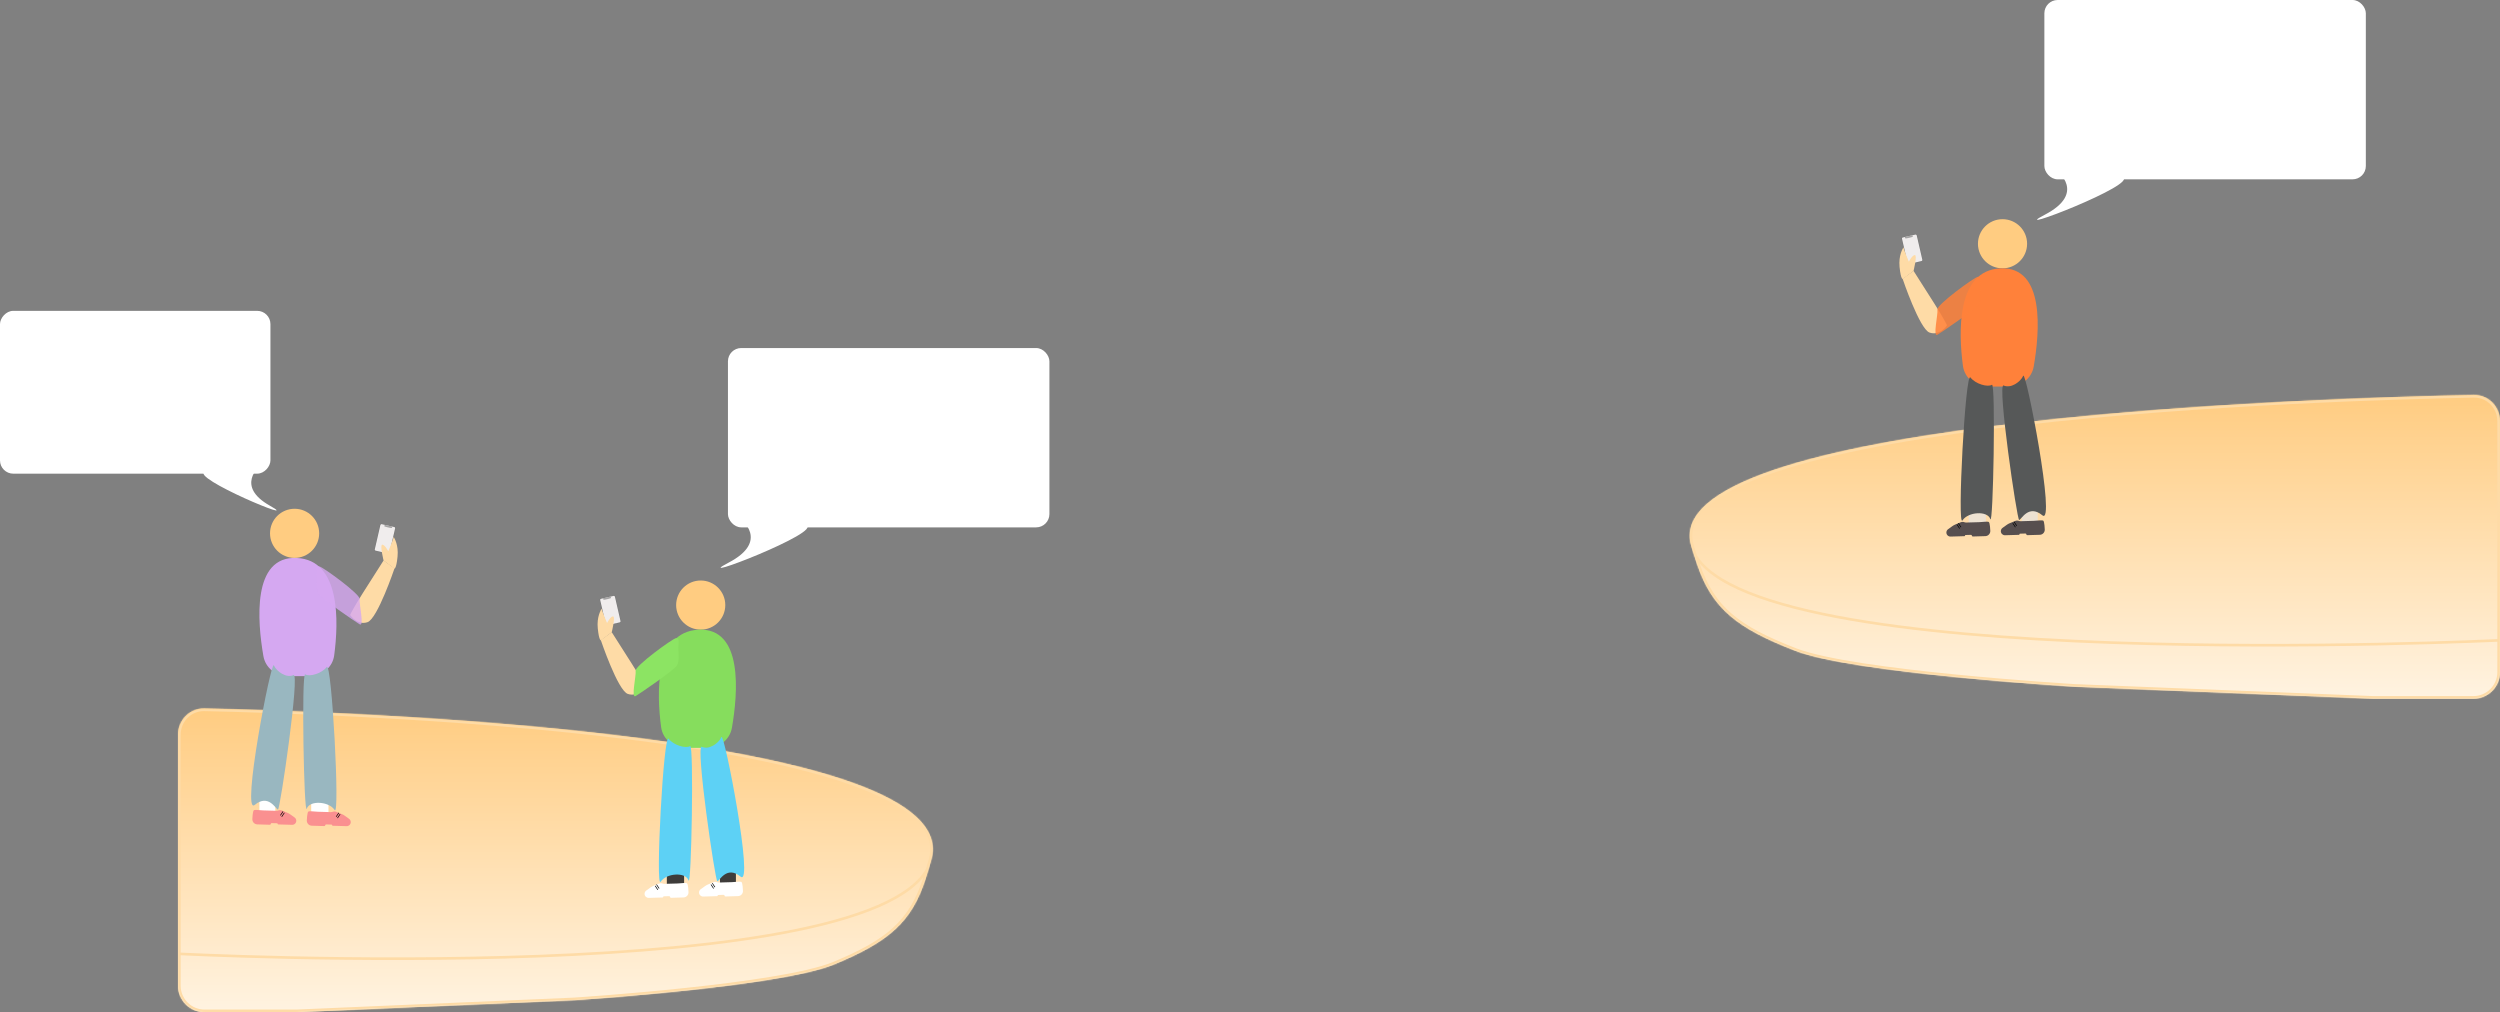 <svg width="1882" height="762" viewBox="0 0 1882 762" fill="none" xmlns="http://www.w3.org/2000/svg">
<rect x="0" y="0" width="1882" height="762" fill="#808080" stroke="none"/>
<g id="socialnet">
<g id="Grounds">
<g id="Ground B">
<mask id="path-1-inside-1" fill="white">
<path d="M1882 482V317.193C1882 306.072 1873.28 297.1 1862.16 297.317C1755.83 299.4 1258.84 314.109 1272.27 407C1272.27 407 1272.25 407.264 1272.5 408.369C1272.72 409.517 1273.02 410.65 1273.39 411.766C1274.16 414.454 1275.45 418.611 1277.63 425C1289.02 458.339 1307.69 473 1351.7 490C1395.14 506.779 1557.8 516.739 1562.02 516.995C1562.15 517.003 1562.17 517.003 1562.3 517.008L1786.46 526H1862C1873.05 526 1882 517.046 1882 506V482Z"/>
</mask>
<path d="M1882 482V317.193C1882 306.072 1873.28 297.1 1862.16 297.317C1755.83 299.4 1258.84 314.109 1272.27 407C1272.27 407 1272.25 407.264 1272.5 408.369C1272.72 409.517 1273.02 410.65 1273.39 411.766C1274.16 414.454 1275.45 418.611 1277.63 425C1289.02 458.339 1307.69 473 1351.7 490C1395.14 506.779 1557.8 516.739 1562.02 516.995C1562.15 517.003 1562.17 517.003 1562.3 517.008L1786.46 526H1862C1873.05 526 1882 517.046 1882 506V482Z" fill="url(#paint0_linear)"/>
<path d="M1273.39 411.766L1272.44 412.078L1272.43 412.059L1272.43 412.04L1273.39 411.766ZM1272.5 408.369L1271.52 408.586L1271.52 408.573L1271.52 408.561L1272.5 408.369ZM1882 482C1882.05 482.999 1882.05 482.999 1882.04 482.999C1882.04 482.999 1882.03 483 1882.02 483C1882 483.001 1881.98 483.002 1881.94 483.004C1881.87 483.007 1881.77 483.012 1881.63 483.019C1881.35 483.032 1880.94 483.051 1880.39 483.077C1879.3 483.127 1877.68 483.2 1875.56 483.291C1871.33 483.473 1865.12 483.727 1857.21 484.015C1841.38 484.591 1818.74 485.305 1791.47 485.854C1736.92 486.953 1663.85 487.393 1589.77 484.759C1515.7 482.125 1440.57 476.417 1381.92 465.208C1352.6 459.605 1327.35 452.617 1308.39 443.926C1289.49 435.256 1276.61 424.785 1272.44 412.078L1274.34 411.454C1278.24 423.331 1290.44 433.493 1309.23 442.108C1327.97 450.702 1353.04 457.653 1382.3 463.244C1440.79 474.423 1515.8 480.127 1589.84 482.76C1663.87 485.392 1736.9 484.953 1791.43 483.855C1818.69 483.306 1841.32 482.592 1857.14 482.016C1865.05 481.728 1871.25 481.474 1875.48 481.293C1877.59 481.202 1879.21 481.129 1880.3 481.079C1880.85 481.054 1881.26 481.034 1881.53 481.021C1881.67 481.015 1881.78 481.01 1881.85 481.006C1881.88 481.005 1881.91 481.003 1881.93 481.002C1881.93 481.002 1881.94 481.002 1881.94 481.001C1881.95 481.001 1881.95 481.001 1882 482ZM1271.52 408.561C1271.43 408.091 1271.35 407.618 1271.28 407.143L1273.26 406.857C1273.32 407.299 1273.4 407.739 1273.48 408.177L1271.52 408.561ZM1273.48 408.151C1273.63 408.847 1273.9 409.906 1274.35 411.491L1272.43 412.04C1271.97 410.431 1271.69 409.332 1271.52 408.586L1273.48 408.151ZM1273.39 411.766L1275.29 411.142L1275.3 411.178L1275.31 411.216L1273.39 411.766ZM1272.5 408.369L1274.45 407.934L1274.46 407.959L1274.46 407.985L1272.5 408.369ZM1272.27 407L1274.25 406.714L1274.27 406.906L1274.26 407.1L1272.27 407ZM1862.16 297.317L1862.12 295.318L1862.16 297.317ZM1277.63 425L1275.74 425.647L1275.74 425.647L1277.63 425ZM1351.7 490L1350.98 491.866L1350.98 491.866L1351.7 490ZM1562.02 516.995L1562.14 514.999L1562.14 514.999L1562.02 516.995ZM1562.3 517.008L1562.38 515.01L1562.38 515.01L1562.3 517.008ZM1786.46 526V528H1786.42L1786.38 527.998L1786.46 526ZM1884 317.193V482H1880V317.193H1884ZM1271.49 412.39C1271.1 411.196 1270.78 409.984 1270.54 408.753L1274.46 407.985C1274.67 409.051 1274.95 410.103 1275.29 411.142L1271.49 412.39ZM1270.29 407.286C1268.46 394.622 1275.43 383.592 1288.21 374.097C1300.99 364.601 1319.97 356.318 1343.23 349.057C1389.78 334.525 1454.12 323.896 1522.08 316.118C1658.04 300.558 1808.94 296.359 1862.12 295.318L1862.2 299.317C1809.05 300.358 1658.3 304.555 1522.53 320.092C1454.63 327.863 1390.6 338.459 1344.42 352.875C1321.31 360.09 1302.83 368.212 1290.59 377.308C1278.35 386.405 1272.72 396.155 1274.25 406.714L1270.29 407.286ZM1272.27 407C1274.26 407.1 1274.26 407.099 1274.26 407.098C1274.26 407.097 1274.26 407.096 1274.26 407.095C1274.26 407.094 1274.26 407.092 1274.26 407.091C1274.26 407.088 1274.27 407.085 1274.27 407.082C1274.27 407.077 1274.27 407.071 1274.27 407.066C1274.27 407.056 1274.27 407.046 1274.27 407.036C1274.27 407.018 1274.27 407.002 1274.27 406.988C1274.27 406.961 1274.27 406.943 1274.26 406.935C1274.26 406.92 1274.26 406.939 1274.27 407.004C1274.29 407.135 1274.34 407.419 1274.45 407.934L1270.55 408.803C1270.42 408.214 1270.35 407.813 1270.31 407.536C1270.29 407.397 1270.28 407.281 1270.27 407.182C1270.27 407.132 1270.27 407.085 1270.27 407.039C1270.27 407.016 1270.27 406.993 1270.27 406.97C1270.27 406.959 1270.27 406.947 1270.27 406.935C1270.27 406.93 1270.27 406.924 1270.27 406.918C1270.27 406.915 1270.27 406.912 1270.27 406.909C1270.27 406.908 1270.27 406.906 1270.27 406.905C1270.27 406.904 1270.27 406.903 1270.27 406.902C1270.27 406.901 1270.27 406.9 1272.27 407ZM1275.31 411.216C1276.07 413.861 1277.35 417.983 1279.53 424.353L1275.74 425.647C1273.55 419.238 1272.25 415.047 1271.46 412.315L1275.31 411.216ZM1279.53 424.353C1285.13 440.759 1292.47 452.431 1303.74 462.11C1315.07 471.84 1330.48 479.656 1352.42 488.134L1350.98 491.866C1328.92 483.344 1312.99 475.33 1301.13 465.144C1289.22 454.908 1281.53 442.579 1275.74 425.647L1279.53 424.353ZM1352.42 488.134C1363.06 492.242 1381.17 495.986 1402.6 499.284C1423.98 502.574 1448.47 505.395 1471.77 507.703C1518.35 512.319 1560.04 514.871 1562.14 514.999L1561.9 518.991C1559.78 518.863 1518.03 516.307 1471.37 511.684C1448.05 509.373 1423.47 506.542 1402 503.237C1380.58 499.941 1362.07 496.147 1350.98 491.866L1352.42 488.134ZM1562.38 515.01L1786.54 524.002L1786.38 527.998L1562.22 519.006L1562.38 515.01ZM1786.46 524H1862V528H1786.46V524ZM1880 506V482H1884V506H1880ZM1862 524C1871.94 524 1880 515.941 1880 506H1884C1884 518.15 1874.15 528 1862 528V524ZM1562.14 514.999C1562.2 515.002 1562.23 515.003 1562.25 515.004C1562.26 515.005 1562.27 515.005 1562.3 515.006C1562.32 515.007 1562.35 515.008 1562.38 515.01L1562.22 519.006C1562.11 519.002 1562.06 519.001 1561.9 518.991L1562.14 514.999ZM1880 317.193C1880 307.136 1872.14 299.122 1862.2 299.317L1862.12 295.318C1874.41 295.077 1884 305.009 1884 317.193H1880Z" fill="#FEDBA6" mask="url(#path-1-inside-1)"/>
</g>
<g id="Ground A">
<mask id="path-3-inside-2" fill="white">
<path d="M134 718V553.207C134 542.081 142.752 533.108 153.876 533.347C255.784 535.537 714.447 550.536 702 643C702 643 702.012 643.264 701.783 644.368C701.574 645.517 701.298 646.65 700.956 647.766C700.24 650.454 699.033 654.611 697 661C686.389 694.338 669 709 628 726C587.613 742.746 436.612 752.699 432.103 752.993C431.961 753.003 431.929 753.003 431.786 753.009L223 762H154C142.954 762 134 753.046 134 742V718Z"/>
</mask>
<path d="M134 718V553.207C134 542.081 142.752 533.108 153.876 533.347C255.784 535.537 714.447 550.536 702 643C702 643 702.012 643.264 701.783 644.368C701.574 645.517 701.298 646.65 700.956 647.766C700.24 650.454 699.033 654.611 697 661C686.389 694.338 669 709 628 726C587.613 742.746 436.612 752.699 432.103 752.993C431.961 753.003 431.929 753.003 431.786 753.009L223 762H154C142.954 762 134 753.046 134 742V718Z" fill="url(#paint1_linear)"/>
<path d="M700.956 647.766L701.912 648.058L701.918 648.041L701.922 648.023L700.956 647.766ZM701.783 644.368L702.763 644.571L702.765 644.559L702.767 644.548L701.783 644.368ZM134 718C133.948 718.999 133.95 718.999 133.954 718.999C133.958 718.999 133.964 718.999 133.973 719C133.989 719.001 134.014 719.002 134.046 719.004C134.112 719.007 134.209 719.012 134.338 719.019C134.597 719.032 134.983 719.051 135.492 719.076C136.509 719.127 138.02 719.2 139.991 719.291C143.932 719.472 149.716 719.726 157.088 720.015C171.832 720.591 192.927 721.305 218.334 721.854C269.147 722.953 337.217 723.393 406.233 720.759C475.239 718.125 545.233 712.416 599.877 701.206C627.194 695.601 650.728 688.611 668.398 679.914C686.033 671.234 698.028 660.754 701.912 648.058L700 647.473C696.362 659.362 684.998 669.515 667.515 678.12C650.065 686.709 626.72 693.657 599.475 699.246C544.993 710.424 475.129 716.128 406.157 718.76C337.195 721.392 269.167 720.953 218.377 719.855C192.983 719.306 171.9 718.592 157.166 718.016C149.8 717.728 144.02 717.474 140.083 717.293C138.114 717.202 136.606 717.129 135.59 717.079C135.082 717.054 134.698 717.034 134.44 717.021C134.311 717.015 134.214 717.01 134.149 717.006C134.117 717.005 134.093 717.003 134.076 717.003C134.068 717.002 134.062 717.002 134.058 717.002C134.054 717.001 134.052 717.001 134 718ZM702.767 644.548C702.853 644.079 702.927 643.607 702.991 643.133L701.009 642.867C700.949 643.31 700.879 643.751 700.8 644.189L702.767 644.548ZM700.804 644.165C700.66 644.863 700.412 645.923 699.99 647.508L701.922 648.023C702.351 646.414 702.608 645.316 702.763 644.571L700.804 644.165ZM700.956 647.766L699.044 647.181L699.033 647.216L699.024 647.251L700.956 647.766ZM701.783 644.368L699.825 643.962L699.82 643.986L699.816 644.01L701.783 644.368ZM702 643L700.018 642.733L699.994 642.912L700.002 643.093L702 643ZM153.876 533.347L153.833 535.347L153.876 533.347ZM697 661L698.906 661.607L698.906 661.607L697 661ZM628 726L628.766 727.847L628.766 727.847L628 726ZM432.103 752.993L432.233 754.989L432.233 754.989L432.103 752.993ZM431.786 753.009L431.7 751.011L431.7 751.011L431.786 753.009ZM223 762V764H223.043L223.086 763.998L223 762ZM132 553.207V718H136V553.207H132ZM702.869 648.351C703.233 647.161 703.527 645.953 703.751 644.727L699.816 644.01C699.62 645.081 699.363 646.138 699.044 647.181L702.869 648.351ZM703.982 643.267C705.669 630.739 699.291 619.766 687.453 610.271C675.633 600.79 658.079 592.521 636.576 585.271C593.537 570.762 534.023 560.131 471.067 552.336C345.113 536.741 204.887 532.443 153.919 531.348L153.833 535.347C204.772 536.441 344.832 540.737 470.575 556.306C533.468 564.092 592.655 574.685 635.299 589.062C656.637 596.256 673.671 604.345 684.95 613.391C696.21 622.423 701.443 632.145 700.018 642.733L703.982 643.267ZM702 643C700.002 643.093 700.002 643.092 700.002 643.091C700.002 643.09 700.002 643.089 700.002 643.089C700.002 643.087 700.002 643.086 700.002 643.085C700.002 643.082 700.002 643.079 700.001 643.077C700.001 643.072 700.001 643.067 700.001 643.062C700.001 643.052 700 643.043 700 643.034C700 643.017 700 643.002 700 642.99C700.001 642.965 700.001 642.949 700.002 642.943C700.002 642.932 700.001 642.954 699.993 643.021C699.976 643.157 699.932 643.445 699.825 643.962L703.742 644.774C703.863 644.188 703.928 643.791 703.962 643.519C703.979 643.382 703.99 643.269 703.995 643.174C703.998 643.126 703.999 643.081 704 643.037C704 643.016 704 642.994 704 642.972C704 642.962 703.999 642.951 703.999 642.94C703.999 642.934 703.999 642.929 703.999 642.924C703.998 642.921 703.998 642.918 703.998 642.915C703.998 642.914 703.998 642.913 703.998 642.911C703.998 642.911 703.998 642.91 703.998 642.909C703.998 642.908 703.998 642.907 702 643ZM699.024 647.251C698.318 649.898 697.122 654.023 695.094 660.393L698.906 661.607C700.945 655.199 702.162 651.01 702.889 648.281L699.024 647.251ZM695.094 660.393C689.867 676.817 683.025 688.488 672.54 698.157C662.005 707.872 647.67 715.679 627.234 724.153L628.766 727.847C649.33 719.321 664.19 711.298 675.252 701.097C686.364 690.85 693.522 678.522 698.906 661.607L695.094 660.393ZM627.234 724.153C617.373 728.241 600.571 731.974 580.661 735.268C560.808 738.551 538.048 741.37 516.386 743.677C473.063 748.291 434.217 750.851 431.973 750.998L432.233 754.989C434.498 754.841 473.407 752.277 516.809 747.655C538.509 745.344 561.354 742.516 581.313 739.214C601.216 735.922 618.434 732.132 628.766 727.847L627.234 724.153ZM431.7 751.011L222.914 760.002L223.086 763.998L431.872 755.007L431.7 751.011ZM223 760H154V764H223V760ZM136 742V718H132V742H136ZM154 760C144.059 760 136 751.941 136 742H132C132 754.15 141.85 764 154 764V760ZM431.973 750.998C431.858 751.005 431.853 751.004 431.7 751.011L431.872 755.007C432.004 755.002 432.063 755 432.233 754.989L431.973 750.998ZM136 553.207C136 543.147 143.884 535.133 153.833 535.347L153.919 531.348C141.62 531.083 132 541.015 132 553.207H136Z" fill="#FEDBA6" mask="url(#path-3-inside-2)"/>
</g>
</g>
<g id="Users">
<g id="GreenUser">
<g id="GreenTshirtPerson">
<circle id="head" cx="527.5" cy="455.5" r="18.5" fill="#FFCC81"/>
<path id="bodytop" d="M532.378 563H516.304C506.992 563 498.923 556.587 497.693 547.357C494.347 522.242 492.653 475.563 525.941 474.036C559.749 472.484 555.469 522.107 550.989 547.896C549.43 556.866 541.482 563 532.378 563Z" fill="#86DD5D"/>
<rect id="rightFeet" x="502" y="656" width="13" height="17" fill="#3E3C3A"/>
<path id="legRight" d="M519.499 561.657C516.524 563.659 507.175 561.157 503.351 556.153C499.527 551.15 493.191 670.229 497.377 663.744C501.564 657.26 516.15 656.262 518.309 662.747C520.468 669.231 522.473 559.656 519.499 561.657Z" fill="#5DD1F5"/>
<rect id="leftFeet" x="542" y="655" width="12" height="18" fill="#3E3C3A"/>
<path id="legLeft" d="M543.09 554.891C541.073 559.579 533.438 564.756 528.362 562.19C523.287 559.624 538.406 663.584 540.011 663.444C541.616 663.305 547.04 651.302 557.493 659.917C567.947 668.531 545.108 550.204 543.09 554.891Z" fill="#5DD1F5"/>
<path id="rightShoe" d="M509.954 665.086L500.243 665.367C499.751 665.381 499.261 665.299 498.8 665.125C497.904 664.786 496.913 664.801 496.027 665.167L491.888 666.877C491.138 667.187 490.426 667.582 489.767 668.055L486.506 670.39C485.68 670.982 485.202 671.947 485.231 672.963C485.28 674.65 486.687 675.978 488.374 675.929L498.85 675.627C499.085 675.62 499.27 675.424 499.263 675.189C499.257 674.954 499.442 674.758 499.676 674.751L500.802 674.719L503.782 674.633C504.134 674.623 504.428 674.9 504.438 675.253C504.449 675.605 504.743 675.883 505.095 675.872L514.584 675.598C516.699 675.537 518.364 673.773 518.302 671.659C518.302 671.659 518.12 665.326 517.072 664.881C516.301 664.554 513.307 664.805 511.778 664.96C511.171 665.022 510.564 665.069 509.954 665.086Z" fill="white"/>
<line id="rightShoelaces" x1="493.208" y1="666.861" x2="495.208" y2="669.861" stroke="black" stroke-width="0.5"/>
<line id="rightShoelaces_2" x1="494.208" y1="665.861" x2="496.208" y2="668.861" stroke="black" stroke-width="0.5"/>
<path id="leftShoe" d="M550.954 664.086L541.243 664.367C540.751 664.381 540.261 664.299 539.801 664.125C538.904 663.786 537.913 663.801 537.027 664.167L532.888 665.877C532.138 666.187 531.426 666.582 530.767 667.055L527.506 669.39C526.68 669.982 526.202 670.947 526.231 671.963C526.28 673.65 527.687 674.978 529.374 674.929L539.85 674.627C540.085 674.62 540.27 674.424 540.263 674.189C540.257 673.954 540.442 673.758 540.677 673.751L541.802 673.719L544.782 673.633C545.134 673.623 545.428 673.9 545.438 674.253C545.449 674.605 545.743 674.883 546.095 674.872L555.584 674.598C557.699 674.537 559.364 672.773 559.302 670.659C559.302 670.659 559.12 664.326 558.072 663.881C557.301 663.554 554.307 663.805 552.778 663.96C552.171 664.022 551.564 664.069 550.954 664.086Z" fill="white"/>
<line id="rightShoelaces_3" x1="535.208" y1="665.861" x2="537.208" y2="668.861" stroke="black" stroke-width="0.5"/>
<line id="rightShoelaces_4" x1="536.208" y1="664.861" x2="538.208" y2="667.861" stroke="black" stroke-width="0.5"/>
<path id="handNoCover" d="M472.595 522.375C480.118 524.955 485.494 517.45 485.662 516.958C485.831 516.466 480.501 507.49 480.501 507.49L476.169 500.506L460.506 475.891L452.29 481.873C452.29 481.873 465.072 519.796 472.595 522.375Z" fill="#FEDBA6"/>
<path id="handTshirtCover" d="M509.561 501.058C507.277 504.588 482.125 521.851 478.5 524C474.875 526.149 479.026 508.655 478.5 505C477.974 501.345 506 480.942 508.848 480.412C511.697 479.883 510.799 484.03 510.649 486.765C510.5 489.5 511.845 497.529 509.561 501.058Z" fill="#8CE463"/>
<rect id="Mobile" opacity="0.1" x="451.308" y="450.741" width="12" height="21" rx="0.9" transform="rotate(-12.63 451.308 450.741)" fill="black"/>
<rect id="screen" x="451.637" y="450.941" width="11.385" height="20.474" rx="0.8" transform="rotate(-12.935 451.637 450.941)" fill="#F0EDED"/>
<path id="Notch" d="M454.5 451.5C453.951 451.396 453.992 450.377 453.992 450.377L459.549 449.104C459.549 449.104 460.015 449.747 460.008 450.123C460 450.5 455.049 451.604 454.5 451.5Z" fill="#A5A4A4"/>
<path id="palm" d="M461.5 464C463.5 464 460.5 476 460.5 476L452.5 482C452.5 482 451 483 450 473C449.131 464.307 452.418 459.014 452.963 458.108C452.968 458.057 452.98 458.02 453 458C453.065 457.935 453.045 457.972 452.963 458.108C452.856 459.33 457 469 457 469C457 469 459.5 464 461.5 464Z" fill="#FEDBA6"/>
</g>
<g id="GreenManThoughtCloud">
<rect id="Rectangle 1" x="548" y="262" width="242" height="135" rx="10" fill="white"/>
<path id="Vector 1" d="M606.468 395.297C591.436 390.796 557.467 390.645 557.467 390.645C557.467 390.645 579.799 407.237 548.411 423.598C517.023 439.959 621.501 399.798 606.468 395.297Z" fill="white"/>
</g>
</g>
<g id="IndigoUser">
<g id="PurpleTshirtPerson">
<circle id="head_2" r="18.5" transform="matrix(-1 0 0 1 221.773 401.5)" fill="#FFCC81"/>
<path id="bodytop_2" d="M216.895 509H232.969C242.28 509 250.35 502.587 251.58 493.357C254.926 468.242 256.62 421.563 223.332 420.036C189.523 418.484 193.804 468.107 198.284 493.896C199.842 502.866 207.791 509 216.895 509Z" fill="#D5A8F1"/>
<rect id="rightFeet_2" width="13" height="17" transform="matrix(-1 0 0 1 247.273 602)" fill="white"/>
<path id="legRight_2" d="M229.774 507.657C232.748 509.659 242.097 507.157 245.921 502.153C249.745 497.15 256.082 616.229 251.895 609.744C247.709 603.26 233.123 602.262 230.964 608.747C228.805 615.231 226.8 505.656 229.774 507.657Z" fill="#99B7C0"/>
<rect id="leftFeet_2" width="12" height="18" transform="matrix(-1 0 0 1 207.273 601)" fill="white"/>
<path id="legLeft_2" d="M206.182 500.891C208.2 505.579 215.835 510.756 220.91 508.19C225.986 505.624 210.867 609.584 209.261 609.444C207.656 609.305 202.233 597.302 191.779 605.917C181.326 614.531 204.165 496.204 206.182 500.891Z" fill="#99B7C0"/>
<path id="rightShoe_2" d="M239.319 611.086L249.03 611.367C249.522 611.381 250.012 611.299 250.472 611.125C251.368 610.786 252.36 610.801 253.246 611.167L257.384 612.877C258.134 613.187 258.846 613.582 259.506 614.055L262.766 616.39C263.593 616.982 264.071 617.947 264.042 618.963C263.993 620.65 262.586 621.978 260.899 621.929L250.423 621.627C250.188 621.62 250.003 621.424 250.009 621.189C250.016 620.954 249.831 620.758 249.596 620.751L248.471 620.719L245.491 620.633C245.138 620.623 244.844 620.9 244.834 621.253C244.824 621.605 244.53 621.883 244.178 621.872L234.689 621.598C232.574 621.537 230.909 619.773 230.97 617.659C230.97 617.659 231.153 611.326 232.201 610.881C232.971 610.554 235.966 610.805 237.495 610.96C238.102 611.022 238.709 611.069 239.319 611.086Z" fill="#FA9090"/>
<line id="rightShoelaces_5" y1="-0.25" x2="3.606" y2="-0.25" transform="matrix(-0.555 0.832 0.832 0.555 256.273 613)" stroke="black" stroke-width="0.5"/>
<line id="rightShoelaces_6" y1="-0.25" x2="3.606" y2="-0.25" transform="matrix(-0.555 0.832 0.832 0.555 255.273 612)" stroke="black" stroke-width="0.5"/>
<path id="leftShoe_2" d="M198.319 610.086L208.03 610.367C208.522 610.381 209.012 610.299 209.472 610.125C210.368 609.786 211.36 609.801 212.246 610.167L216.384 611.877C217.134 612.187 217.846 612.582 218.506 613.055L221.766 615.39C222.593 615.982 223.071 616.947 223.042 617.963C222.993 619.65 221.586 620.978 219.899 620.929L209.423 620.627C209.188 620.62 209.003 620.424 209.009 620.189C209.016 619.954 208.831 619.758 208.596 619.751L207.471 619.719L204.491 619.633C204.138 619.623 203.844 619.9 203.834 620.253C203.824 620.605 203.53 620.883 203.178 620.872L193.689 620.598C191.574 620.537 189.909 618.773 189.97 616.659C189.97 616.659 190.153 610.326 191.201 609.881C191.971 609.554 194.966 609.805 196.495 609.96C197.102 610.022 197.709 610.069 198.319 610.086Z" fill="#FA9090"/>
<line id="rightShoelaces_7" y1="-0.25" x2="3.606" y2="-0.25" transform="matrix(-0.555 0.832 0.832 0.555 214.273 612)" stroke="black" stroke-width="0.5"/>
<line id="rightShoelaces_8" y1="-0.25" x2="3.606" y2="-0.25" transform="matrix(-0.555 0.832 0.832 0.555 213.273 611)" stroke="black" stroke-width="0.5"/>
<path id="handNoCover_2" d="M276.678 468.375C269.154 470.955 263.779 463.45 263.61 462.958C263.442 462.466 268.772 453.49 268.772 453.49L273.104 446.506L288.767 421.891L296.983 427.873C296.983 427.873 284.201 465.796 276.678 468.375Z" fill="#FEDBA6"/>
<path id="handTshirtCover_2" d="M239.712 447.058C241.995 450.588 267.147 467.851 270.773 470C274.398 472.149 270.246 454.655 270.773 451C271.299 447.345 243.273 426.942 240.424 426.412C237.576 425.883 238.474 430.03 238.623 432.765C238.773 435.5 237.428 443.529 239.712 447.058Z" fill="#D5A8F1" fill-opacity="0.8"/>
<rect id="Mobile_2" opacity="0.1" width="12" height="21" rx="0.9" transform="matrix(-0.976 -0.219 -0.219 0.976 297.965 396.741)" fill="black"/>
<rect id="screen_2" width="11.385" height="20.474" rx="0.8" transform="matrix(-0.975 -0.224 -0.224 0.975 297.636 396.941)" fill="#F0EDED"/>
<path id="Notch_2" d="M294.773 397.5C295.322 397.396 295.281 396.377 295.281 396.377L289.724 395.104C289.724 395.104 289.258 395.747 289.265 396.123C289.273 396.5 294.223 397.604 294.773 397.5Z" fill="#A5A4A4"/>
<path id="palm_2" d="M287.773 410C285.773 410 288.773 422 288.773 422L296.773 428C296.773 428 298.273 429 299.273 419C300.142 410.307 296.855 405.014 296.309 404.108C296.305 404.057 296.293 404.02 296.273 404C296.207 403.935 296.227 403.972 296.309 404.108C296.417 405.33 292.273 415 292.273 415C292.273 415 289.773 410 287.773 410Z" fill="#FEDBA6"/>
</g>
<g id="IndigoManThoughtCloud">
<rect id="Rectangle 1_2" width="203.587" height="122.578" rx="10" transform="matrix(-1 0 0 1 203.587 234)" fill="white"/>
<path id="Vector 1_2" d="M154.4 355.032C167.046 350.945 195.623 350.808 195.623 350.808C195.623 350.808 176.836 365.874 203.242 380.729C229.647 395.584 141.753 359.119 154.4 355.032Z" fill="white"/>
</g>
</g>
<g id="OrangeUser">
<g id="OrangeTshirtPerson">
<circle id="head_3" cx="1507.5" cy="183.5" r="18.5" fill="#FFCC81"/>
<path id="bodytop_3" d="M1512.38 291H1496.3C1486.99 291 1478.92 284.587 1477.69 275.357C1474.35 250.242 1472.65 203.563 1505.94 202.036C1539.75 200.484 1535.47 250.107 1530.99 275.896C1529.43 284.866 1521.48 291 1512.38 291Z" fill="#FF813A"/>
<rect id="rightFeet_3" x="1482" y="384" width="13" height="17" fill="#EDE2D2"/>
<path id="legRight_3" d="M1499.5 289.657C1496.52 291.659 1487.18 289.157 1483.35 284.153C1479.53 279.15 1473.19 398.229 1477.38 391.744C1481.56 385.26 1496.15 384.262 1498.31 390.747C1500.47 397.231 1502.47 287.656 1499.5 289.657Z" fill="#565858"/>
<rect id="leftFeet_3" x="1522" y="383" width="12" height="18" fill="#EDE2D2"/>
<path id="legLeft_3" d="M1523.09 282.891C1521.07 287.579 1513.44 292.756 1508.36 290.19C1503.29 287.624 1518.41 391.584 1520.01 391.444C1521.62 391.305 1527.04 379.302 1537.49 387.917C1547.95 396.531 1525.11 278.204 1523.09 282.891Z" fill="#565858"/>
<path id="rightShoe_3" d="M1489.95 393.086L1480.24 393.367C1479.75 393.381 1479.26 393.299 1478.8 393.125C1477.9 392.786 1476.91 392.801 1476.03 393.167L1471.89 394.877C1471.14 395.187 1470.43 395.582 1469.77 396.055L1466.51 398.39C1465.68 398.982 1465.2 399.947 1465.23 400.963C1465.28 402.65 1466.69 403.978 1468.37 403.929L1478.85 403.627C1479.09 403.62 1479.27 403.424 1479.26 403.189C1479.26 402.954 1479.44 402.758 1479.68 402.751L1480.8 402.719L1483.78 402.633C1484.13 402.623 1484.43 402.9 1484.44 403.253C1484.45 403.605 1484.74 403.883 1485.1 403.872L1494.58 403.598C1496.7 403.537 1498.36 401.773 1498.3 399.659C1498.3 399.659 1498.12 393.326 1497.07 392.881C1496.3 392.554 1493.31 392.805 1491.78 392.96C1491.17 393.022 1490.56 393.069 1489.95 393.086Z" fill="#574F4F"/>
<line id="rightShoelaces_9" x1="1473.21" y1="394.861" x2="1475.21" y2="397.861" stroke="black" stroke-width="0.5"/>
<line id="rightShoelaces_10" x1="1474.21" y1="393.861" x2="1476.21" y2="396.861" stroke="black" stroke-width="0.5"/>
<path id="leftShoe_3" d="M1530.95 392.086L1521.24 392.367C1520.75 392.381 1520.26 392.299 1519.8 392.125C1518.9 391.786 1517.91 391.801 1517.03 392.167L1512.89 393.877C1512.14 394.187 1511.43 394.582 1510.77 395.055L1507.51 397.39C1506.68 397.982 1506.2 398.947 1506.23 399.963C1506.28 401.65 1507.69 402.978 1509.37 402.929L1519.85 402.627C1520.09 402.62 1520.27 402.424 1520.26 402.189C1520.26 401.954 1520.44 401.758 1520.68 401.751L1521.8 401.719L1524.78 401.633C1525.13 401.623 1525.43 401.9 1525.44 402.253C1525.45 402.605 1525.74 402.883 1526.1 402.872L1535.58 402.598C1537.7 402.537 1539.36 400.773 1539.3 398.659C1539.3 398.659 1539.12 392.326 1538.07 391.881C1537.3 391.554 1534.31 391.805 1532.78 391.96C1532.17 392.022 1531.56 392.069 1530.95 392.086Z" fill="#574F4F"/>
<line id="rightShoelaces_11" x1="1515.21" y1="393.861" x2="1517.21" y2="396.861" stroke="black" stroke-width="0.5"/>
<line id="rightShoelaces_12" x1="1516.21" y1="392.861" x2="1518.21" y2="395.861" stroke="black" stroke-width="0.5"/>
<path id="handNoCover_3" d="M1452.6 250.375C1460.12 252.955 1465.49 245.45 1465.66 244.958C1465.83 244.466 1460.5 235.49 1460.5 235.49L1456.17 228.506L1440.51 203.891L1432.29 209.873C1432.29 209.873 1445.07 247.796 1452.6 250.375Z" fill="#FEDBA6"/>
<path id="handTshirtCover_3" d="M1489.56 229.058C1487.28 232.588 1462.13 249.851 1458.5 252C1454.87 254.149 1459.03 236.655 1458.5 233C1457.97 229.345 1486 208.942 1488.85 208.412C1491.7 207.883 1490.8 212.03 1490.65 214.765C1490.5 217.5 1491.84 225.529 1489.56 229.058Z" fill="#FF813A" fill-opacity="0.85"/>
<rect id="Mobile_3" opacity="0.1" x="1431.31" y="178.741" width="12" height="21" rx="0.9" transform="rotate(-12.63 1431.31 178.741)" fill="black"/>
<rect id="screen_3" x="1431.64" y="178.941" width="11.385" height="20.474" rx="0.8" transform="rotate(-12.935 1431.64 178.941)" fill="#F0EDED"/>
<path id="Notch_3" d="M1434.5 179.5C1433.95 179.396 1433.99 178.377 1433.99 178.377L1439.55 177.104C1439.55 177.104 1440.02 177.747 1440.01 178.123C1440 178.5 1435.05 179.604 1434.5 179.5Z" fill="#A5A4A4"/>
<path id="palm_3" d="M1441.5 192C1443.5 192 1440.5 204 1440.5 204L1432.5 210C1432.5 210 1431 211 1430 201C1429.13 192.307 1432.42 187.014 1432.96 186.108C1432.97 186.057 1432.98 186.02 1433 186C1433.07 185.935 1433.05 185.972 1432.96 186.108C1432.86 187.33 1437 197 1437 197C1437 197 1439.5 192 1441.5 192Z" fill="#FEDBA6"/>
</g>
<g id="OrangeManThoughtCloud">
<rect id="Rectangle 1_3" x="1539" width="242" height="135" rx="10" fill="white"/>
<path id="Vector 1_3" d="M1597.47 133.297C1582.44 128.796 1548.47 128.645 1548.47 128.645C1548.47 128.645 1570.8 145.237 1539.41 161.598C1508.02 177.959 1612.5 137.798 1597.47 133.297Z" fill="white"/>
</g>
</g>
</g>
</g>
<defs>
<linearGradient id="paint0_linear" x1="1577" y1="297" x2="1577" y2="526" gradientUnits="userSpaceOnUse">
<stop stop-color="#FFCC81"/>
<stop offset="1" stop-color="#FFF3E1"/>
</linearGradient>
<linearGradient id="paint1_linear" x1="418.124" y1="533" x2="418.124" y2="762" gradientUnits="userSpaceOnUse">
<stop stop-color="#FFCC81"/>
<stop offset="1" stop-color="#FFF3E1"/>
</linearGradient>
</defs>
</svg>
